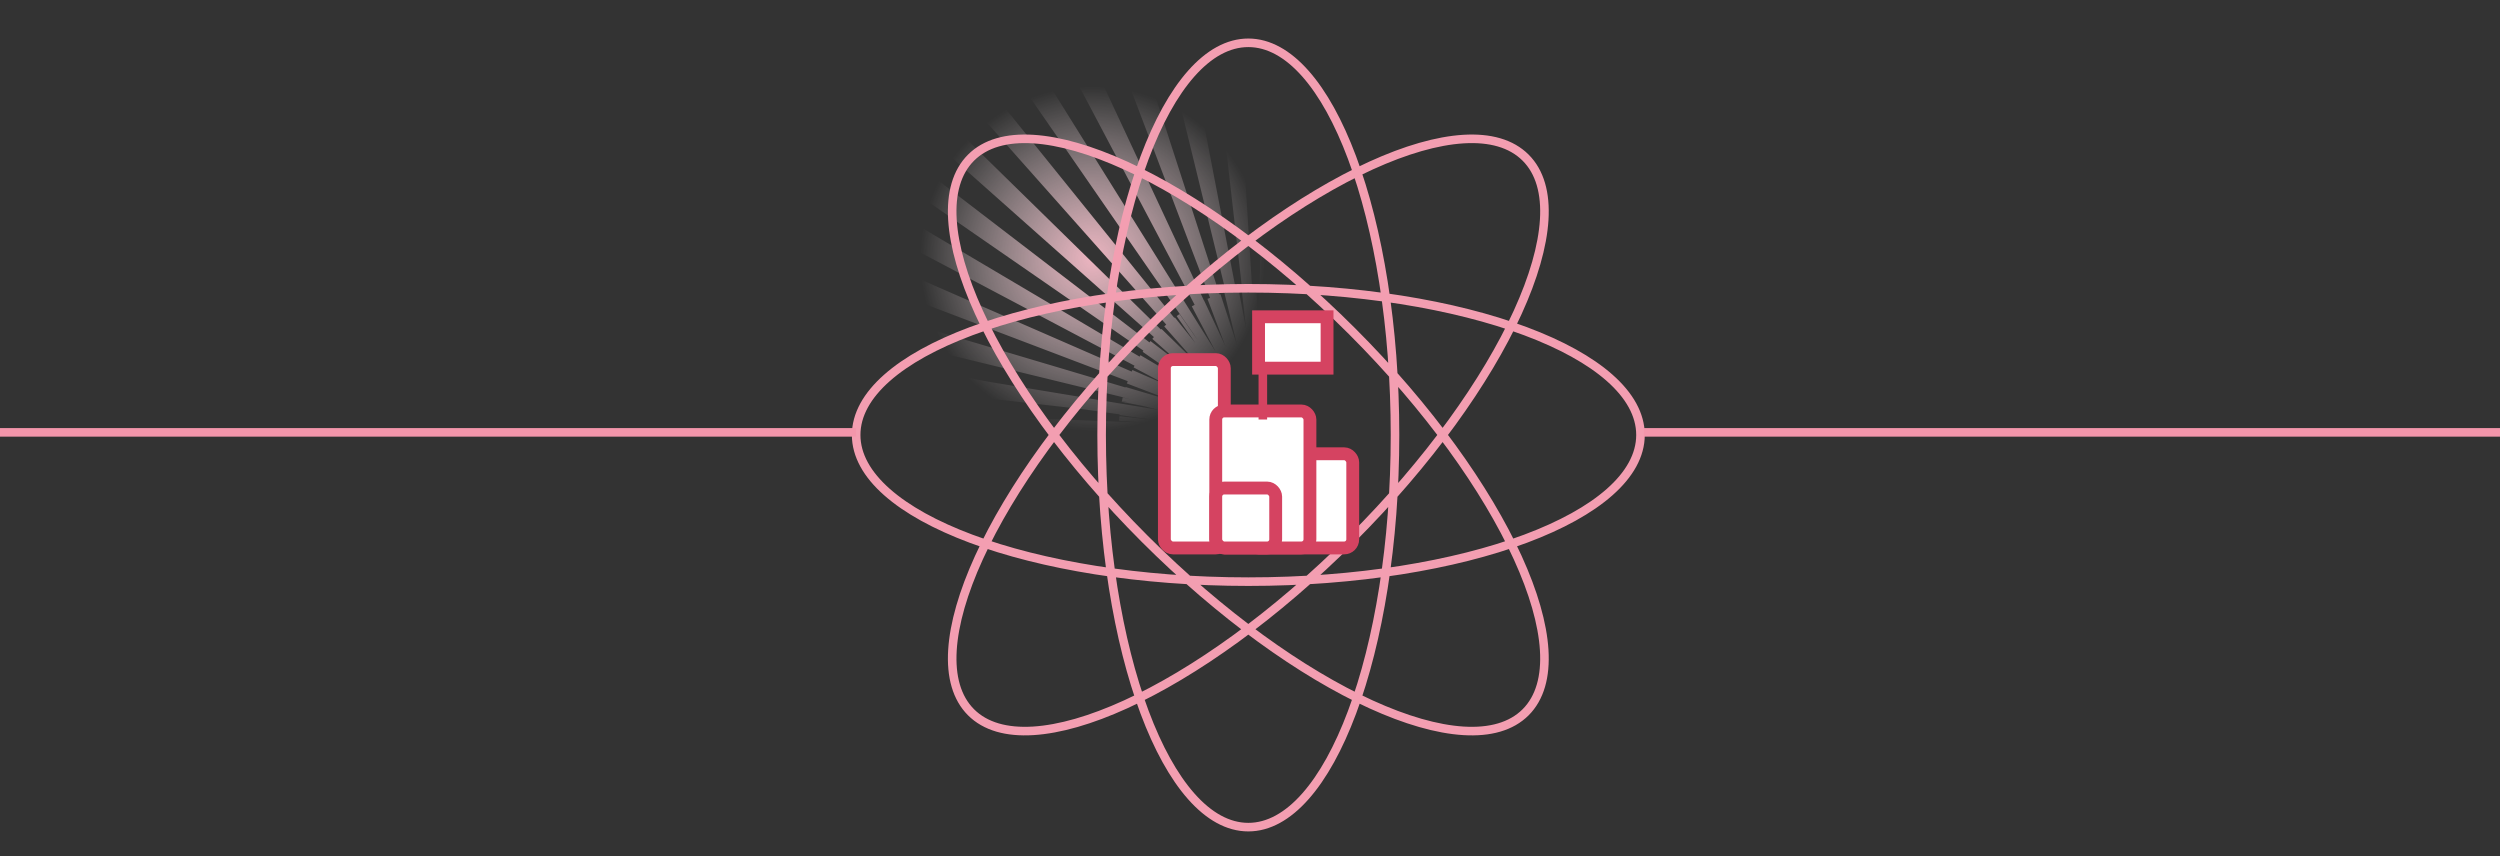 <svg width="292" height="100" viewBox="0 0 292 100" xmlns="http://www.w3.org/2000/svg">
  <rect x="0" y="0" width="292" height="100" fill="#333333" stroke="none"/>
  <defs>
    <radialGradient cx="20.357%" cy="19.758%" fx="20.357%" fy="19.758%" r="30.242%" id="a">
      <stop stop-color="#ECB4C0" offset="0%"/>
      <stop stop-color="#F8EDEF" stop-opacity="0" offset="100%"/>
    </radialGradient>
  </defs>
  <g fill="none">
    <path
        d="M147.334 17c18.41 0 33.334 14.923 33.334 33.334 0 18.41-14.924 33.333-33.334 33.333-18.41 0-33.334-14.923-33.334-33.333 0-18.411 14.924-33.334 33.334-33.334z"
        stroke="url(#a)" stroke-width="100" stroke-dasharray="2.013,2.013"/>
    <path
        d="M162.937 50.804c0 25.298-7.671 45.805-17.133 45.805s-17.133-20.507-17.133-45.805c0-25.297 7.671-45.804 17.133-45.804s17.133 20.507 17.133 45.804zm-17.132 17.133c-25.298 0-45.805-7.67-45.805-17.133 0-9.461 20.507-17.133 45.805-17.133 25.297 0 45.804 7.672 45.804 17.133 0 9.463-20.507 17.133-45.804 17.133zm-12.115-5.018c-17.888-17.889-26.965-37.812-20.274-44.504 6.691-6.69 26.616 2.386 44.504 20.274 17.887 17.888 26.963 37.812 20.274 44.504-6.692 6.69-26.616-2.387-44.504-20.274zm44.504-44.504c6.69 6.691-2.386 26.615-20.274 44.504-17.888 17.887-37.812 26.963-44.504 20.274-6.69-6.692 2.387-26.616 20.274-44.504 17.888-17.888 37.812-26.965 44.504-20.274z"
        stroke="#F39EB1"/>
    <path fill="#F396AB" d="M192 50h100v1h-100zm-192 0h100v1h-100z"/>
    <g transform="translate(136 37)">
      <rect stroke="#D54361" stroke-width="1.5" fill="#fff" x="10" y="16" width="12" height="11" rx="1"/>
      <rect stroke="#D54361" stroke-width="1.5" fill="#fff" y="5" width="7" height="22" rx="1"/>
      <rect stroke="#D54361" stroke-width="1.5" fill="#fff" x="6" y="11" width="11" height="16" rx="1"/>
      <rect stroke="#D54361" stroke-width="1.5" fill="#fff" x="6" y="20" width="7" height="7" rx="1"/>
      <path fill="#D54361" d="M11 5h1v7h-1z"/>
      <path stroke="#D54361" stroke-width="1.5" fill="#fff" d="M11 0h8v6h-8z"/>
    </g>
  </g>
</svg>
